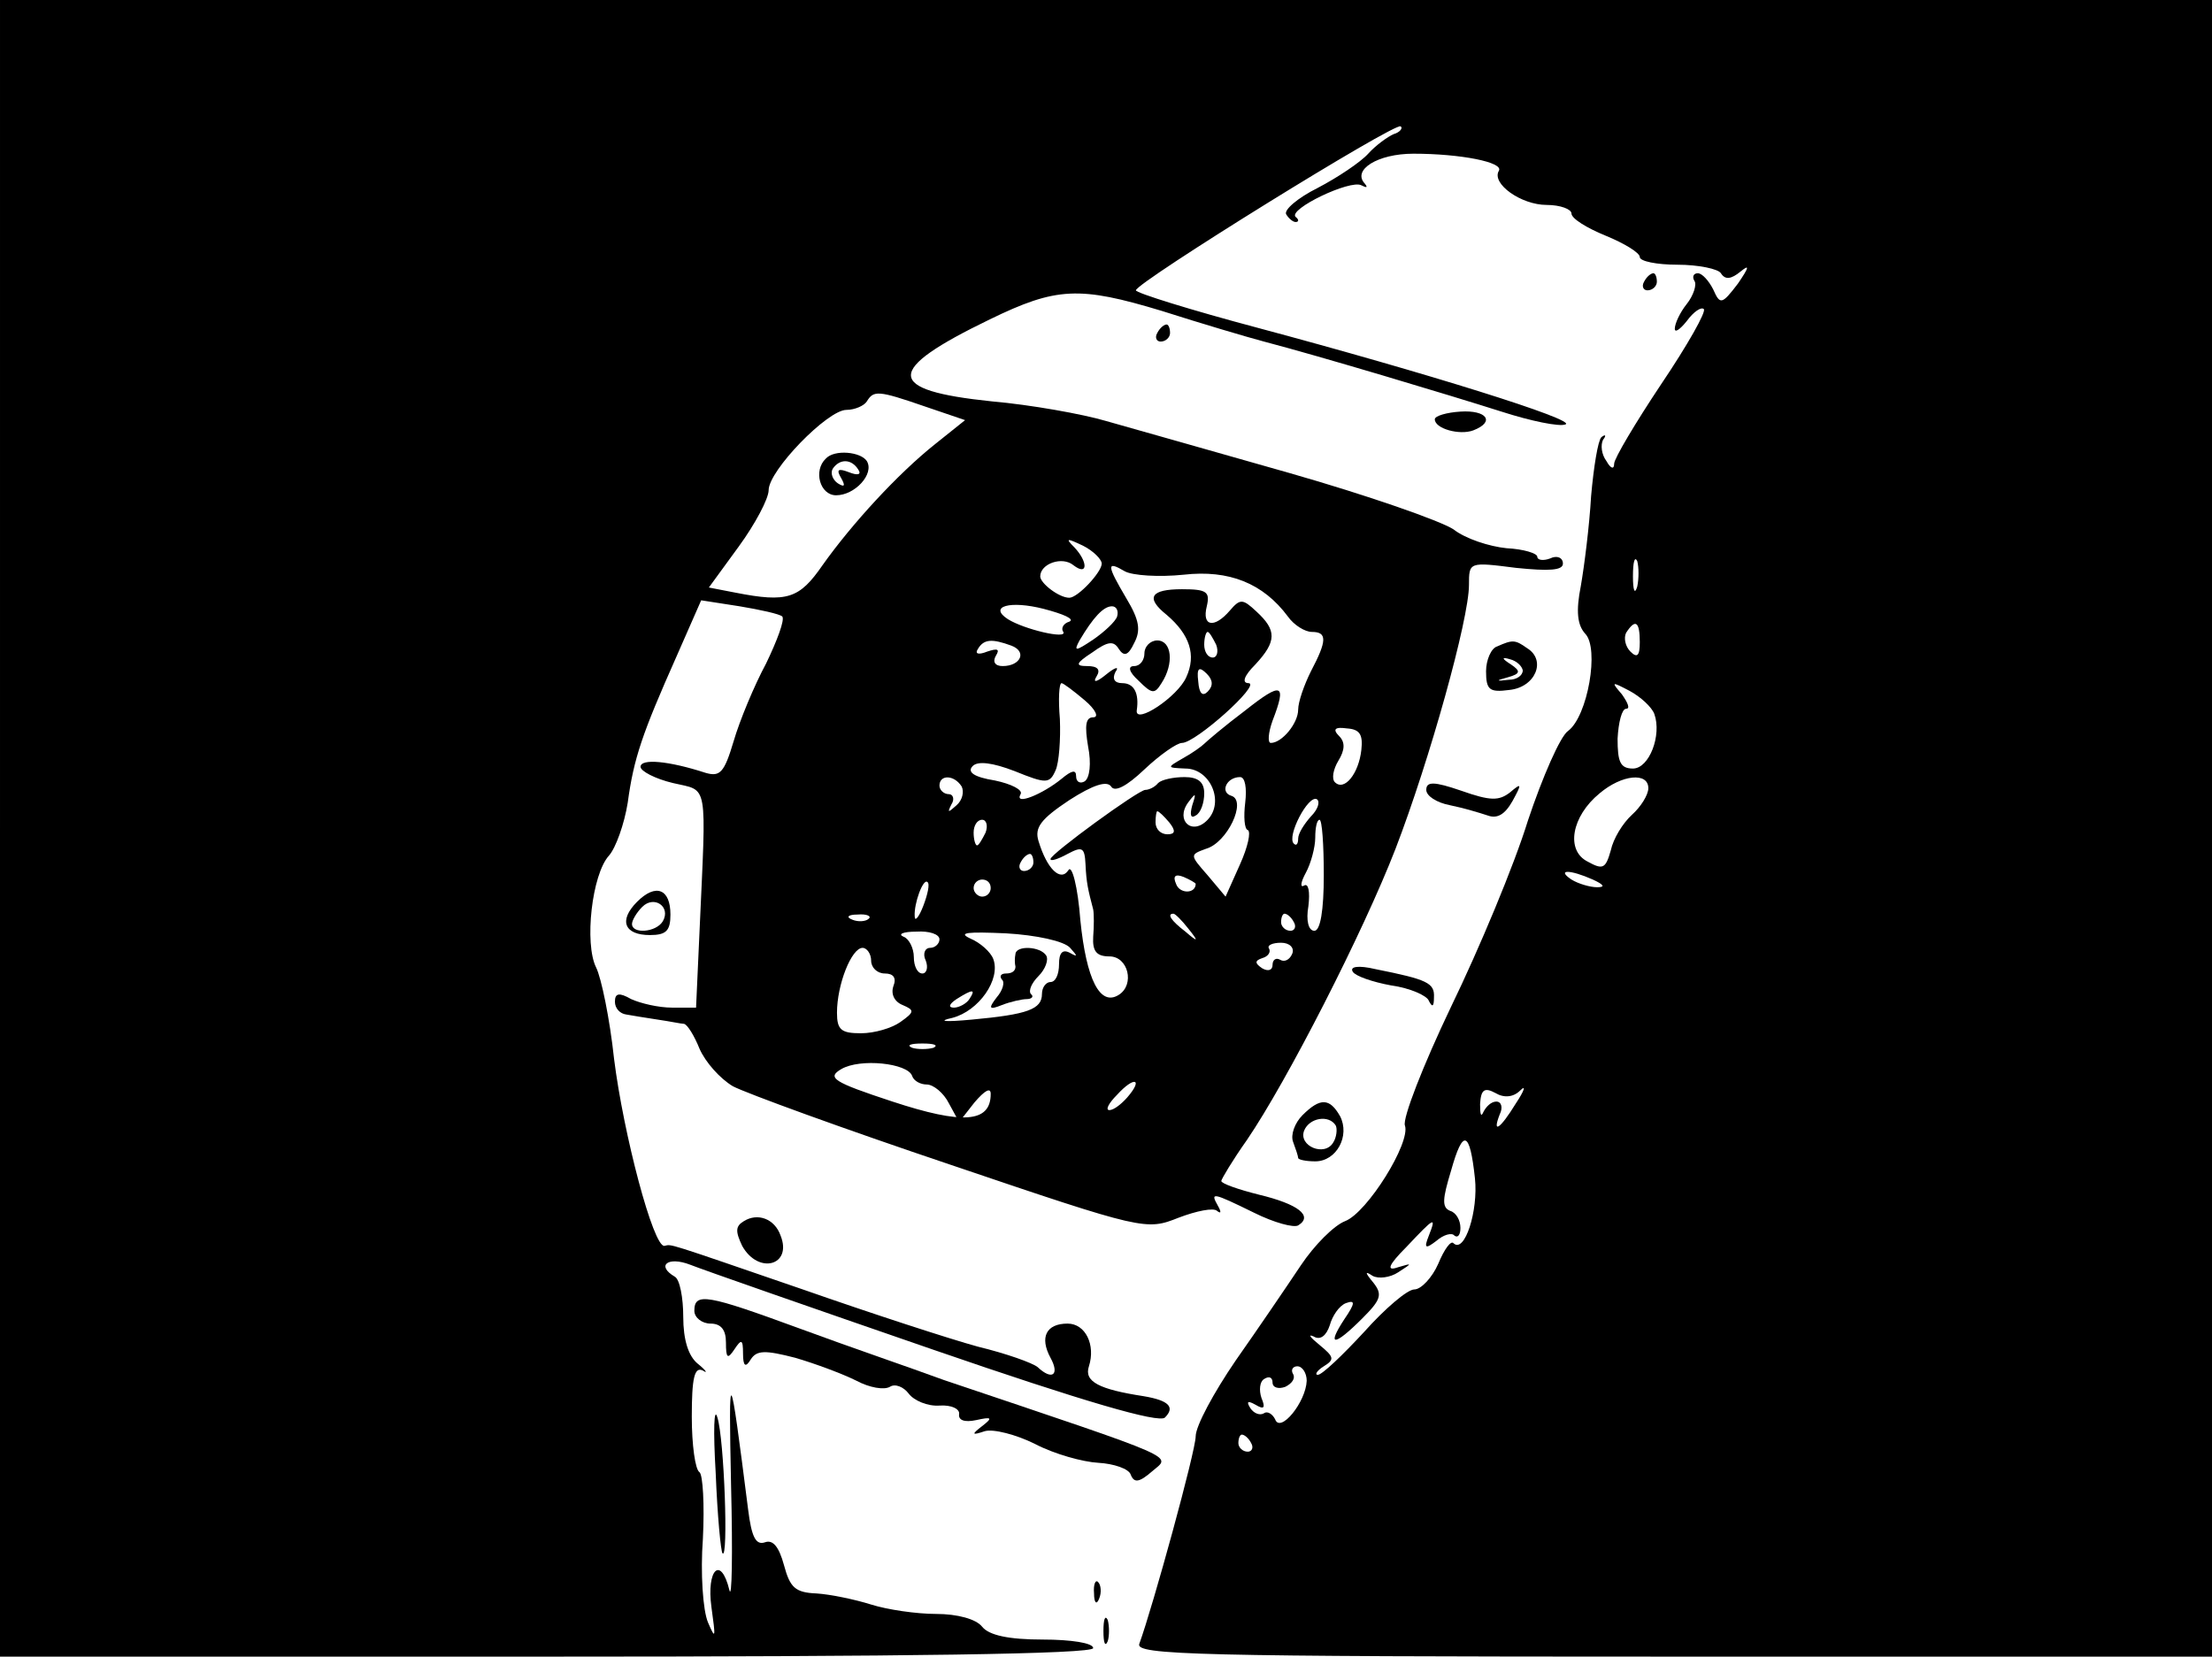 <?xml version="1.0" standalone="no"?>
<!DOCTYPE svg PUBLIC "-//W3C//DTD SVG 20010904//EN"
 "http://www.w3.org/TR/2001/REC-SVG-20010904/DTD/svg10.dtd">
<svg version="1.0" xmlns="http://www.w3.org/2000/svg"
 width="259pt" height="194pt" viewBox="0 0 259 194"
 preserveAspectRatio="xMidYMid meet">

<g transform="translate(0,194) scale(0.1,-0.1)"
fill="#000000" stroke="none">
<path d="M0 970 l0 -970 640 0 c420 0 640 3 640 10 0 6 -26 10 -59 10 -40 0
-63 5 -71 15 -7 9 -29 15 -54 15 -23 0 -57 5 -76 11 -19 6 -48 12 -64 13 -25
1 -31 7 -38 33 -6 22 -13 30 -22 27 -11 -4 -16 6 -20 38 -22 173 -23 174 -20
28 2 -80 1 -135 -2 -122 -10 41 -27 24 -21 -20 5 -36 5 -39 -4 -18 -6 14 -9
58 -6 98 2 40 0 75 -4 78 -5 3 -9 32 -9 65 0 45 3 59 13 54 6 -4 4 0 -6 8 -11
9 -17 28 -17 55 0 22 -4 44 -10 47 -22 13 -8 24 18 14 15 -6 144 -51 286 -100
174 -60 263 -86 270 -79 12 12 5 20 -25 25 -52 8 -70 17 -64 35 8 25 -4 50
-25 50 -25 0 -33 -16 -20 -40 11 -20 2 -27 -15 -11 -6 5 -37 16 -70 24 -33 9
-125 39 -205 67 -163 56 -153 53 -162 51 -13 -2 -48 131 -59 219 -5 47 -15 95
-21 107 -14 28 -5 109 15 131 8 9 18 37 22 62 7 52 17 81 57 171 l29 66 45 -7
c24 -4 47 -9 50 -12 3 -4 -6 -28 -19 -55 -14 -26 -31 -67 -38 -91 -11 -37 -16
-42 -33 -37 -43 14 -76 17 -76 7 0 -5 17 -14 38 -19 42 -10 39 5 31 -175 l-4
-88 -28 0 c-16 0 -37 5 -48 10 -14 8 -19 7 -19 -3 0 -8 6 -14 13 -15 6 -1 23
-4 37 -6 14 -2 28 -5 31 -5 4 -1 12 -14 18 -29 7 -16 24 -35 39 -44 15 -8 130
-50 255 -92 227 -77 229 -77 267 -62 21 8 41 12 45 8 5 -4 5 -1 1 6 -9 16 -7
16 42 -8 24 -12 47 -18 52 -15 18 11 0 25 -46 36 -24 6 -44 13 -44 16 0 2 13
24 30 48 47 69 136 243 174 341 40 104 86 269 86 309 0 27 0 27 55 20 39 -4
55 -3 55 5 0 7 -7 10 -15 6 -8 -3 -15 -2 -15 2 0 4 -16 9 -36 10 -20 2 -48 11
-62 22 -15 10 -101 40 -192 66 -91 26 -187 53 -215 61 -27 8 -88 19 -134 23
-125 13 -126 36 -2 96 78 38 105 39 201 10 47 -15 101 -31 120 -36 65 -17 215
-62 278 -82 34 -11 68 -18 75 -15 14 5 -162 60 -360 113 -79 21 -143 41 -143
44 0 9 305 198 310 192 3 -2 -1 -7 -8 -9 -7 -3 -21 -13 -30 -23 -9 -10 -36
-28 -59 -40 -24 -12 -40 -26 -37 -31 3 -5 8 -9 11 -9 4 0 4 3 0 6 -9 9 64 44
77 37 6 -3 8 -3 4 2 -15 16 15 35 57 35 55 0 106 -10 100 -20 -9 -15 26 -40
56 -40 16 0 29 -5 29 -10 0 -6 18 -17 40 -26 22 -9 40 -20 40 -25 0 -5 20 -9
44 -9 25 0 48 -5 51 -10 5 -8 12 -7 23 2 11 9 10 5 -3 -14 -19 -25 -21 -25
-29 -7 -5 10 -13 19 -18 19 -5 0 -7 -4 -4 -9 3 -4 -1 -17 -9 -27 -8 -10 -14
-23 -14 -29 0 -5 6 -1 14 9 8 11 17 17 20 14 3 -3 -19 -42 -50 -88 -30 -45
-55 -87 -55 -93 0 -7 -4 -6 -9 3 -6 8 -7 19 -4 25 4 5 3 7 -2 3 -4 -4 -9 -35
-12 -69 -2 -35 -8 -82 -12 -105 -6 -30 -4 -46 5 -56 17 -17 3 -97 -20 -114 -9
-6 -30 -54 -47 -105 -16 -52 -57 -150 -90 -218 -33 -69 -57 -131 -54 -139 7
-20 -44 -102 -70 -112 -13 -5 -36 -28 -52 -52 -16 -24 -50 -74 -76 -111 -26
-38 -47 -77 -47 -89 0 -17 -50 -199 -66 -243 -5 -13 64 -15 625 -15 l631 0 0
970 0 970 -1295 0 -1295 0 0 -970z m1083 494 l47 -16 -35 -28 c-44 -35 -98
-94 -132 -142 -27 -39 -41 -44 -102 -32 l-31 6 35 48 c19 26 35 56 35 66 0 23
69 94 91 94 10 0 21 5 24 10 8 13 13 13 68 -6z m207 -184 c0 -10 -28 -40 -38
-40 -12 0 -34 17 -34 25 0 15 26 24 39 13 17 -13 17 4 1 21 -11 11 -9 11 10 2
12 -6 22 -16 22 -21z m627 -27 c-3 -10 -5 -4 -5 12 0 17 2 24 5 18 2 -7 2 -21
0 -30z m-531 14 c53 6 93 -10 122 -49 7 -10 20 -18 28 -18 18 0 18 -10 -1 -46
-8 -16 -15 -36 -15 -45 0 -16 -19 -39 -32 -39 -4 0 -3 12 2 26 17 44 11 46
-32 12 -24 -18 -45 -36 -48 -39 -3 -3 -14 -11 -25 -17 -19 -11 -19 -11 3 -12
29 0 46 -39 26 -60 -18 -19 -38 -1 -23 20 9 12 10 12 5 -3 -3 -11 -2 -16 4
-12 6 3 10 15 10 26 0 13 -7 19 -23 19 -13 0 -27 -3 -31 -7 -4 -5 -11 -8 -15
-8 -8 0 -111 -75 -111 -81 0 -3 9 0 20 6 17 9 20 8 21 -12 1 -22 3 -30 9 -53
1 -5 1 -20 0 -32 -1 -17 4 -23 19 -23 22 0 30 -33 11 -45 -22 -14 -38 18 -45
87 -3 40 -10 66 -14 59 -9 -14 -25 1 -35 34 -5 16 3 26 36 48 28 18 44 23 49
16 4 -7 18 0 39 20 18 17 38 31 44 31 16 0 93 69 78 70 -8 0 -6 8 8 22 25 27
25 40 1 62 -16 15 -19 15 -31 1 -18 -21 -33 -19 -27 5 4 17 0 20 -29 20 -37 0
-43 -10 -18 -30 27 -23 35 -47 23 -73 -10 -23 -60 -56 -58 -39 3 20 -3 32 -17
32 -9 0 -12 5 -8 13 5 7 0 6 -11 -3 -11 -9 -16 -10 -11 -2 5 8 1 12 -11 12
-14 0 -14 3 6 16 18 13 25 14 31 4 6 -9 11 -8 18 7 8 15 6 27 -9 52 -23 39
-24 45 -2 32 9 -5 40 -7 69 -4z m-134 -55 c-7 -2 -10 -8 -7 -12 5 -9 -46 3
-65 15 -23 15 3 22 42 12 23 -6 37 -12 30 -15z m56 6 c-2 -6 -15 -18 -28 -27
-21 -14 -23 -14 -16 -1 16 27 28 40 38 40 5 0 8 -5 6 -12z m612 -30 c0 -16 -3
-19 -11 -11 -6 6 -8 16 -5 22 11 17 16 13 16 -11z m-496 -3 c3 -8 1 -15 -4
-15 -6 0 -10 7 -10 15 0 8 2 15 4 15 2 0 6 -7 10 -15z m-240 -1 c19 -7 11 -24
-10 -24 -9 0 -12 5 -8 12 5 8 2 9 -10 5 -10 -4 -15 -3 -11 3 7 12 17 12 39 4z
m230 -54 c-6 -6 -10 -2 -11 12 -2 16 1 18 10 9 7 -7 8 -14 1 -21z m-144 -10
c13 -11 17 -20 10 -20 -9 0 -10 -10 -6 -34 4 -20 2 -37 -4 -41 -5 -3 -10 -1
-10 6 0 8 -5 7 -17 -3 -22 -18 -56 -32 -48 -18 3 5 -11 12 -30 16 -25 4 -33
10 -26 17 6 6 23 4 49 -6 37 -15 41 -15 48 1 4 9 6 36 5 60 -2 23 -1 42 2 42
2 0 14 -9 27 -20z m667 -16 c9 -25 -6 -64 -25 -64 -15 0 -18 8 -18 35 1 19 5
35 10 35 5 0 2 7 -5 17 -13 15 -12 15 9 4 13 -7 26 -19 29 -27z m-343 -42 c-3
-28 -20 -49 -31 -38 -4 4 -2 15 4 25 8 13 8 22 1 29 -8 8 -5 11 9 9 15 -1 19
-7 17 -25z m-468 -43 c3 -6 1 -16 -6 -22 -10 -9 -11 -9 -6 1 4 6 2 12 -3 12
-6 0 -11 5 -11 10 0 13 17 13 26 -1z m332 -19 c-2 -16 -1 -31 3 -32 4 -2 0
-20 -9 -40 l-17 -38 -21 25 c-21 24 -21 24 -2 31 25 7 48 56 30 62 -14 4 -6
22 10 22 6 0 8 -13 6 -30z m472 17 c0 -8 -9 -22 -19 -31 -11 -10 -22 -28 -25
-42 -6 -21 -9 -23 -27 -13 -26 13 -19 53 14 80 26 22 57 25 57 6z m-395 -33
c-8 -9 -15 -20 -15 -26 0 -6 -2 -9 -5 -6 -9 8 17 58 27 52 4 -3 1 -12 -7 -20z
m-166 -7 c8 -10 7 -14 -2 -14 -8 0 -14 6 -14 14 0 7 1 13 2 13 2 0 8 -6 14
-13z m-215 -12 c-4 -8 -8 -15 -10 -15 -2 0 -4 7 -4 15 0 8 4 15 10 15 5 0 7
-7 4 -15z m396 -50 c0 -41 -4 -65 -11 -65 -7 0 -10 12 -7 29 2 17 0 27 -5 24
-5 -3 -4 4 2 15 6 11 11 30 11 41 0 12 2 21 5 21 3 0 5 -29 5 -65z m-340 15
c0 -5 -5 -10 -11 -10 -5 0 -7 5 -4 10 3 6 8 10 11 10 2 0 4 -4 4 -10z m190
-25 c0 -12 -19 -12 -23 0 -4 9 -1 12 9 8 7 -3 14 -7 14 -8z m465 5 c13 -6 15
-9 5 -9 -8 0 -22 4 -30 9 -18 12 -2 12 25 0z m-784 -31 c-5 -13 -10 -19 -10
-12 -1 15 10 45 15 40 3 -2 0 -15 -5 -28z m79 21 c0 -5 -4 -10 -10 -10 -5 0
-10 5 -10 10 0 6 5 10 10 10 6 0 10 -4 10 -10z m-143 -36 c-3 -3 -12 -4 -19
-1 -8 3 -5 6 6 6 11 1 17 -2 13 -5z m374 -11 c13 -16 12 -17 -3 -4 -17 13 -22
21 -14 21 2 0 10 -8 17 -17z m124 7 c3 -5 1 -10 -4 -10 -6 0 -11 5 -11 10 0 6
2 10 4 10 3 0 8 -4 11 -10z m-415 -20 c0 -5 -5 -10 -11 -10 -6 0 -9 -7 -5 -15
3 -8 1 -15 -4 -15 -6 0 -10 9 -10 19 0 11 -6 22 -12 24 -7 3 -1 6 15 6 15 1
27 -3 27 -9z m153 -10 c9 -10 9 -11 0 -6 -9 5 -13 0 -13 -13 0 -12 -4 -21 -10
-21 -5 0 -10 -6 -10 -14 0 -18 -17 -24 -82 -30 -32 -3 -41 -2 -23 2 31 8 57
45 48 69 -3 8 -15 19 -27 24 -15 7 -3 8 42 6 35 -2 68 -9 75 -17z m260 -7 c-3
-7 -9 -10 -14 -7 -5 3 -9 0 -9 -6 0 -6 -5 -8 -12 -4 -9 6 -9 9 0 12 7 2 10 7
8 11 -3 4 4 7 14 7 10 0 16 -6 13 -13z m-493 -8 c0 -8 7 -15 16 -15 10 0 14
-5 10 -15 -3 -9 1 -18 11 -22 14 -6 14 -8 -3 -20 -10 -7 -30 -13 -46 -13 -23
0 -28 4 -28 24 0 33 17 76 30 76 5 0 10 -7 10 -15z m115 -45 c-3 -5 -12 -10
-18 -10 -7 0 -6 4 3 10 19 12 23 12 15 0z m-42 -57 c-7 -2 -19 -2 -25 0 -7 3
-2 5 12 5 14 0 19 -2 13 -5z m-25 -33 c2 -6 10 -10 17 -10 8 0 20 -10 26 -22
l12 -22 18 23 c12 14 19 18 19 10 0 -34 -33 -36 -115 -9 -70 23 -77 28 -60 38
22 13 78 7 83 -8z m252 -25 c-7 -8 -16 -15 -21 -15 -5 0 -1 8 9 18 20 22 31
19 12 -3z m460 8 c7 7 5 0 -5 -15 -19 -31 -28 -36 -19 -13 4 8 2 15 -4 15 -6
0 -12 -6 -15 -12 -3 -7 -4 -3 -4 9 1 17 5 20 18 13 10 -6 21 -5 29 3z m-53
-103 c4 -38 -12 -88 -25 -76 -3 4 -11 -7 -18 -24 -7 -16 -20 -30 -28 -30 -8 0
-34 -22 -59 -50 -25 -27 -49 -50 -54 -50 -4 0 -1 5 7 10 13 8 12 11 -5 25 -11
9 -14 13 -7 10 8 -5 15 1 19 13 3 11 11 23 19 26 11 4 11 0 -2 -19 -21 -32
-12 -32 21 1 22 22 24 28 13 42 -10 12 -10 14 -1 8 7 -4 21 -2 30 4 17 11 17
11 0 6 -14 -5 -12 2 10 24 33 35 35 36 26 13 -6 -15 -4 -16 9 -6 8 7 18 10 21
6 4 -3 7 1 7 9 0 9 -5 18 -12 20 -10 4 -9 14 1 47 14 50 22 47 28 -9z m-197
-237 c-1 -25 -31 -62 -37 -45 -3 6 -9 10 -13 7 -5 -3 -12 0 -16 6 -5 8 -3 9 6
4 10 -6 12 -4 7 8 -3 9 -2 19 3 22 6 4 10 2 10 -4 0 -6 7 -8 15 -5 8 4 12 10
9 15 -3 5 0 9 5 9 6 0 11 -8 11 -17z m-65 -73 c3 -5 1 -10 -4 -10 -6 0 -11 5
-11 10 0 6 2 10 4 10 3 0 8 -4 11 -10z"/>
<path d="M967 1403 c-15 -14 -7 -43 12 -43 22 0 45 25 36 40 -7 11 -38 14 -48
3z m38 -13 c4 -6 -1 -7 -11 -3 -13 5 -15 3 -9 -7 5 -9 4 -11 -4 -6 -6 4 -9 12
-6 17 8 12 22 12 30 -1z"/>
<path d="M1340 1175 c0 -8 -5 -15 -12 -15 -8 0 -6 -7 5 -17 16 -16 19 -16 27
-3 15 23 12 50 -5 50 -8 0 -15 -7 -15 -15z"/>
<path d="M1189 823 c-1 -5 -1 -11 0 -15 0 -5 -4 -8 -11 -8 -6 0 -8 -3 -5 -7 4
-3 1 -13 -6 -21 -10 -13 -9 -15 6 -9 10 4 24 7 29 7 6 0 9 3 5 6 -3 4 1 13 9
21 8 8 12 19 9 24 -7 11 -35 12 -36 2z"/>
<path d="M1925 1610 c-3 -5 -1 -10 4 -10 6 0 11 5 11 10 0 6 -2 10 -4 10 -3 0
-8 -4 -11 -10z"/>
<path d="M1355 1550 c-3 -5 -1 -10 4 -10 6 0 11 5 11 10 0 6 -2 10 -4 10 -3 0
-8 -4 -11 -10z"/>
<path d="M1680 1449 c0 -11 29 -19 45 -13 26 10 16 24 -15 22 -16 -1 -30 -5
-30 -9z"/>
<path d="M1753 1183 c-7 -2 -13 -16 -13 -29 0 -22 4 -25 27 -22 31 3 44 35 21
49 -14 10 -17 10 -35 2z m30 -28 c0 -6 -7 -11 -16 -11 -16 -2 -16 -1 -1 3 14
4 15 7 3 15 -11 7 -11 9 -1 6 8 -2 14 -8 15 -13z"/>
<path d="M1670 1015 c0 -7 12 -15 28 -18 15 -3 35 -9 44 -12 11 -4 20 1 29 17
11 20 11 22 -3 10 -13 -10 -23 -10 -57 2 -32 11 -41 11 -41 1z"/>
<path d="M746 884 c-22 -22 -15 -39 15 -39 19 0 24 5 24 24 0 30 -17 37 -39
15z m30 -23 c-8 -13 -36 -15 -36 -3 0 4 5 13 12 20 14 14 34 0 24 -17z"/>
<path d="M1584 802 c3 -5 23 -12 45 -16 22 -3 42 -12 44 -18 4 -8 6 -7 6 4 1
17 -8 21 -68 33 -21 5 -31 3 -27 -3z"/>
<path d="M1525 634 c-9 -9 -14 -23 -11 -31 3 -8 6 -17 6 -19 0 -2 9 -4 20 -4
25 0 41 30 29 53 -12 21 -23 22 -44 1z m39 -12 c2 -4 1 -14 -3 -20 -10 -17
-41 -4 -34 14 6 15 29 19 37 6z"/>
<path d="M871 510 c-10 -6 -10 -12 -2 -29 19 -34 59 -23 45 12 -7 20 -27 27
-43 17z"/>
<path d="M813 405 c0 -8 9 -15 19 -15 12 0 18 -7 18 -22 0 -19 2 -20 10 -8 8
12 10 12 10 -5 0 -15 3 -17 9 -7 7 11 17 11 52 2 24 -7 56 -19 72 -27 15 -8
32 -11 39 -7 6 4 16 0 22 -8 6 -8 22 -15 36 -14 14 1 24 -4 23 -10 -1 -7 6
-10 20 -7 18 4 20 3 7 -7 -13 -10 -12 -11 3 -6 10 3 37 -4 59 -15 23 -12 56
-21 74 -22 18 -1 36 -7 38 -14 4 -10 10 -9 25 4 22 19 38 12 -244 107 -38 14
-114 40 -168 60 -109 40 -124 43 -124 21z"/>
<path d="M838 215 c2 -50 6 -92 8 -94 7 -8 2 134 -6 159 -4 14 -5 -15 -2 -65z"/>
<path d="M1281 74 c0 -11 3 -14 6 -6 3 7 2 16 -1 19 -3 4 -6 -2 -5 -13z"/>
<path d="M1292 30 c0 -14 2 -19 5 -12 2 6 2 18 0 25 -3 6 -5 1 -5 -13z"/>
</g>
</svg>
